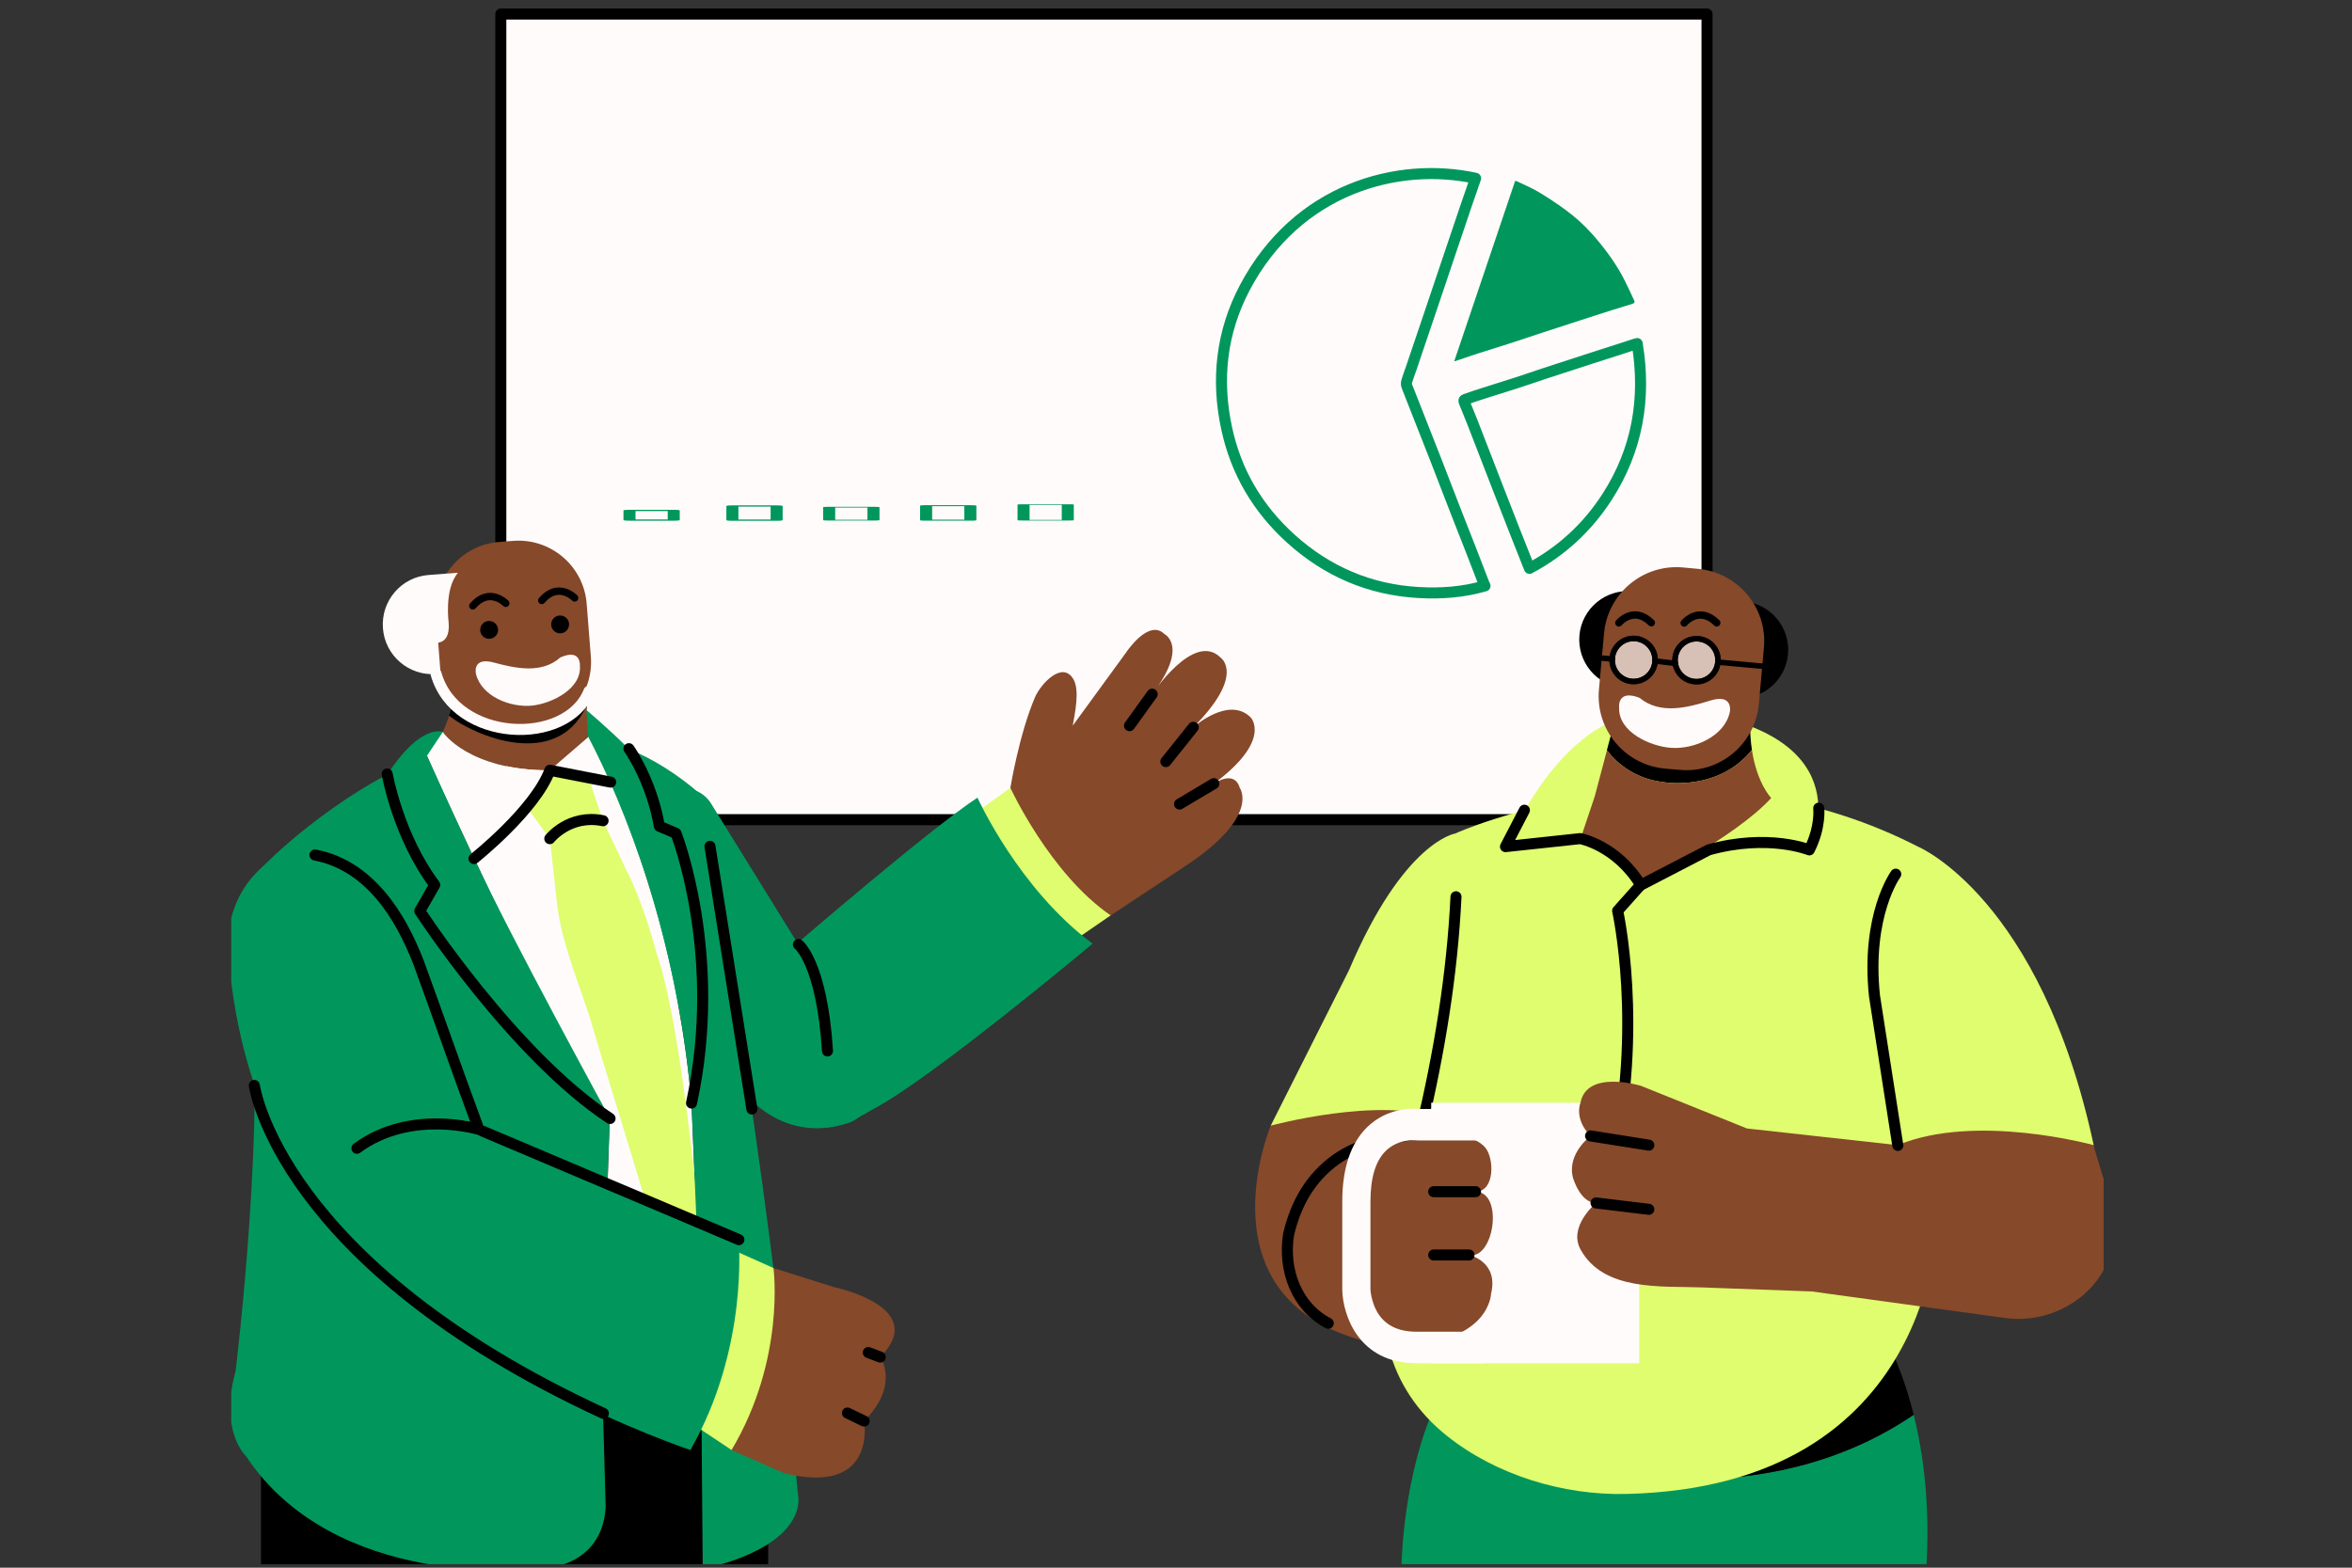 <svg xmlns="http://www.w3.org/2000/svg" xmlns:xlink="http://www.w3.org/1999/xlink" width="150" zoomAndPan="magnify" viewBox="0 0 112.5 75" height="100" preserveAspectRatio="xMidYMid meet" version="1.0"><rect x="0" y="0" width="112.5" height="75" fill="#333333" stroke="none"/><defs><filter x="0%" y="0%" width="100%" height="100%" id="601b55703d"><feColorMatrix values="0 0 0 0 1 0 0 0 0 1 0 0 0 0 1 0 0 0 1 0" color-interpolation-filters="sRGB"/></filter><clipPath id="41ae6e3aff"><path d="M 24 0.164 L 82 0.164 L 82 40 L 24 40 Z M 24 0.164 " clip-rule="nonzero"/></clipPath><clipPath id="8f23061ce1"><path d="M 23 0.164 L 82 0.164 L 82 40 L 23 40 Z M 23 0.164 " clip-rule="nonzero"/></clipPath><clipPath id="a8e8cb7153"><path d="M 67 67 L 93 67 L 93 74.832 L 67 74.832 Z M 67 67 " clip-rule="nonzero"/></clipPath><clipPath id="3772179550"><path d="M 75 51 L 100.621 51 L 100.621 64 L 75 64 Z M 75 51 " clip-rule="nonzero"/></clipPath><clipPath id="df46db2e07"><path d="M 89 40 L 100.621 40 L 100.621 55 L 89 55 Z M 89 40 " clip-rule="nonzero"/></clipPath><mask id="96dad611f2"><g filter="url(#601b55703d)"><rect x="-11.25" width="135" fill="#000000" y="-7.5" height="90" fill-opacity="0.67"/></g></mask><clipPath id="dcffc89592"><path d="M 1 0.273 L 3.434 0.273 L 3.434 2.902 L 1 2.902 Z M 1 0.273 " clip-rule="nonzero"/></clipPath><clipPath id="41d88fa3b0"><path d="M 0.805 0.273 L 3.434 0.273 L 3.434 2.902 L 0.805 2.902 Z M 0.805 0.273 " clip-rule="nonzero"/></clipPath><clipPath id="805831932c"><rect x="0" width="4" y="0" height="3"/></clipPath><mask id="d3fa35097e"><g filter="url(#601b55703d)"><rect x="-11.25" width="135" fill="#000000" y="-7.5" height="90" fill-opacity="0.67"/></g></mask><clipPath id="6f382a5cae"><path d="M 1 0.273 L 3.566 0.273 L 3.566 2.902 L 1 2.902 Z M 1 0.273 " clip-rule="nonzero"/></clipPath><clipPath id="49ee7ad47e"><path d="M 0.699 0.273 L 3.566 0.273 L 3.566 2.902 L 0.699 2.902 Z M 0.699 0.273 " clip-rule="nonzero"/></clipPath><clipPath id="7fc7b22c1f"><rect x="0" width="4" y="0" height="3"/></clipPath><clipPath id="40f11681e3"><path d="M 12 65 L 37 65 L 37 74.832 L 12 74.832 Z M 12 65 " clip-rule="nonzero"/></clipPath><clipPath id="4aaab6cd1d"><path d="M 11.059 36 L 30 36 L 30 74.832 L 11.059 74.832 Z M 11.059 36 " clip-rule="nonzero"/></clipPath><clipPath id="eeaaf97b7e"><path d="M 30 35 L 39 35 L 39 74.832 L 30 74.832 Z M 30 35 " clip-rule="nonzero"/></clipPath><clipPath id="63fa73b05f"><path d="M 11.059 40 L 23 40 L 23 58 L 11.059 58 Z M 11.059 40 " clip-rule="nonzero"/></clipPath><clipPath id="3a11d8b94f"><path d="M 11.059 51 L 30 51 L 30 68 L 11.059 68 Z M 11.059 51 " clip-rule="nonzero"/></clipPath></defs><g clip-path="url(#41ae6e3aff)"><path fill="#fffbfb" d="M 24.02 0.715 C 24.02 0.715 81.586 0.715 81.586 0.715 C 81.586 0.715 81.586 39.172 81.586 39.172 C 81.586 39.172 24.02 39.172 24.02 39.172 C 24.02 39.172 24.02 0.715 24.02 0.715 Z M 24.02 0.715 " fill-opacity="1" fill-rule="nonzero"/></g><g clip-path="url(#8f23061ce1)"><path stroke-linecap="round" transform="matrix(0.088, 0, 0, 0.088, 52.802, 19.942)" fill="none" stroke-linejoin="round" d="M -327.808 -218.981 C -327.808 -218.981 327.814 -218.981 327.814 -218.981 C 327.814 -218.981 327.814 219.006 327.814 219.006 C 327.814 219.006 -327.808 219.006 -327.808 219.006 C -327.808 219.006 -327.808 -218.981 -327.808 -218.981 Z M -327.808 -218.981 " stroke="#000001" stroke-width="6" stroke-opacity="1" stroke-miterlimit="4"/></g><path fill="#01975c" d="M 69.559 17.281 C 70.531 14.398 71.5 11.531 72.473 8.652 C 72.492 8.656 72.523 8.66 72.555 8.672 C 72.895 8.836 73.246 8.98 73.57 9.172 C 74.02 9.441 74.457 9.727 74.879 10.039 C 75.34 10.375 75.77 10.762 76.152 11.191 C 76.699 11.809 77.199 12.469 77.598 13.199 C 77.797 13.574 77.973 13.961 78.152 14.344 C 78.203 14.441 78.203 14.5 78.059 14.543 C 77.398 14.738 76.742 14.953 76.082 15.164 C 75.324 15.406 74.57 15.656 73.812 15.902 C 73.25 16.09 72.691 16.277 72.129 16.457 C 71.648 16.613 71.164 16.758 70.684 16.914 C 70.324 17.027 69.973 17.156 69.617 17.273 C 69.602 17.281 69.586 17.277 69.559 17.281 Z M 69.559 17.281 " fill-opacity="1" fill-rule="nonzero"/><path stroke-linecap="round" transform="matrix(0.088, 0, 0, 0.088, 64.728, 18.335)" fill-opacity="1" fill="#fffbfb" fill-rule="nonzero" stroke-linejoin="round" d="M 71.614 110.162 C 59.692 113.632 47.546 114.478 35.401 113.766 C 8.975 112.253 -14.159 102.332 -33.778 84.626 C -51.885 68.299 -63.763 48.19 -68.835 24.389 C -74.529 -2.081 -71.638 -27.84 -59.003 -51.864 C -30.62 -105.739 24.012 -120.687 66.498 -111.433 C 64.719 -106.228 62.895 -101.068 61.115 -95.863 C 57.867 -86.253 54.62 -76.644 51.372 -66.99 C 48.436 -58.314 45.544 -49.639 42.608 -40.964 C 38.916 -29.976 35.223 -19.076 31.486 -8.087 C 30.685 -5.774 29.795 -3.461 29.084 -1.058 C 28.861 -0.257 28.817 0.81 29.128 1.567 C 34.333 14.913 39.627 28.26 44.877 41.606 C 48.48 50.86 51.995 60.113 55.599 69.322 C 58.401 76.529 61.249 83.692 64.051 90.854 C 66.365 96.816 68.678 102.822 70.992 108.828 C 71.169 109.228 71.347 109.628 71.614 110.162 Z M 71.614 110.162 " stroke="#01975c" stroke-width="6" stroke-opacity="1" stroke-miterlimit="4"/><path stroke-linecap="round" transform="matrix(0.088, 0, 0, 0.088, 74.247, 21.814)" fill-opacity="1" fill="#fffbfb" fill-rule="nonzero" stroke-linejoin="round" d="M 46.168 -61.103 C 51.106 -31.163 46.257 -3.269 29.796 22.268 C 19.119 38.817 5.061 51.808 -12.379 61.106 C -14.959 54.655 -17.45 48.338 -19.942 42.02 C -22.967 34.324 -25.948 26.672 -28.928 19.02 C -33.778 6.519 -38.627 -6.027 -43.476 -18.528 C -44.9 -22.176 -46.412 -25.824 -47.925 -29.517 C -48.325 -30.584 -47.346 -30.718 -46.813 -30.896 C -43.876 -31.963 -40.896 -32.987 -37.87 -33.921 C -31.776 -35.878 -25.681 -37.747 -19.586 -39.704 C -14.47 -41.351 -9.398 -43.13 -4.282 -44.821 C 3.815 -47.49 11.956 -50.115 20.053 -52.739 C 26.548 -54.875 33.088 -56.921 39.584 -59.012 C 41.408 -59.591 43.187 -60.214 44.967 -60.792 C 45.367 -60.925 45.767 -60.97 46.168 -61.059 C 46.168 -61.059 46.168 -61.103 46.168 -61.103 Z M 46.168 -61.103 " stroke="#01975c" stroke-width="6" stroke-opacity="1" stroke-miterlimit="4"/><path stroke-linecap="round" transform="matrix(0.096, 0, 0, 0.005, 50.017, 24.515)" fill-opacity="1" fill="#fffbfb" fill-rule="nonzero" stroke-linejoin="round" d="M -11.029 -74.977 C -11.029 -74.977 11.011 -74.977 11.011 -74.977 C 11.011 -74.977 11.011 74.405 11.011 74.405 C 11.011 74.405 -11.029 74.405 -11.029 74.405 C -11.029 74.405 -11.029 -74.977 -11.029 -74.977 Z M -11.029 -74.977 " stroke="#01975c" stroke-width="6" stroke-opacity="1" stroke-miterlimit="4"/><path stroke-linecap="round" transform="matrix(0.096, 0, 0, 0.008, 45.355, 24.541)" fill-opacity="1" fill="#fffbfb" fill-rule="nonzero" stroke-linejoin="round" d="M -11.011 -43.554 C -11.011 -43.554 11.029 -43.554 11.029 -43.554 C 11.029 -43.554 11.029 43.177 11.029 43.177 C 11.029 43.177 -11.011 43.177 -11.011 43.177 C -11.011 43.177 -11.011 -43.554 -11.011 -43.554 Z M -11.011 -43.554 " stroke="#01975c" stroke-width="6" stroke-opacity="1" stroke-miterlimit="4"/><path stroke-linecap="round" transform="matrix(0.096, 0, 0, 0.006, 40.721, 24.575)" fill-opacity="1" fill="#fffbfb" fill-rule="nonzero" stroke-linejoin="round" d="M -11.049 -51.8 C -11.049 -51.8 11.032 -51.8 11.032 -51.8 C 11.032 -51.8 11.032 51.598 11.032 51.598 C 11.032 51.598 -11.049 51.598 -11.049 51.598 C -11.049 51.598 -11.049 -51.8 -11.049 -51.8 Z M -11.049 -51.8 " stroke="#01975c" stroke-width="6" stroke-opacity="1" stroke-miterlimit="4"/><path stroke-linecap="round" transform="matrix(0.096, 0, 0, 0.01, 36.09, 24.547)" fill-opacity="1" fill="#fffbfb" fill-rule="nonzero" stroke-linejoin="round" d="M -11.024 -33.925 C -11.024 -33.925 11.016 -33.925 11.016 -33.925 C 11.016 -33.925 11.016 33.828 11.016 33.828 C 11.016 33.828 -11.024 33.828 -11.024 33.828 C -11.024 33.828 -11.024 -33.925 -11.024 -33.925 Z M -11.024 -33.925 " stroke="#01975c" stroke-width="6" stroke-opacity="1" stroke-miterlimit="4"/><path stroke-linecap="round" transform="matrix(0.096, 0, 0, 0.01, 31.168, 24.651)" fill-opacity="1" fill="#fffbfb" fill-rule="nonzero" stroke-linejoin="round" d="M -11.021 -23.168 C -11.021 -23.168 11.019 -23.168 11.019 -23.168 C 11.019 -23.168 11.019 22.953 11.019 22.953 C 11.019 22.953 -11.021 22.953 -11.021 22.953 C -11.021 22.953 -11.021 -23.168 -11.021 -23.168 Z M -11.021 -23.168 " stroke="#01975c" stroke-width="6" stroke-opacity="1" stroke-miterlimit="4"/><g clip-path="url(#a8e8cb7153)"><path fill="#01975c" d="M 71.406 69.117 C 71.406 69.117 68.371 67.891 68.371 67.891 C 67.027 71.363 67.031 75.129 67.031 75.129 C 67.031 75.129 92.133 75.129 92.133 75.129 C 92.332 72.074 92.008 69.59 91.535 67.684 C 82.699 73.699 71.406 69.117 71.406 69.117 Z M 71.406 69.117 " fill-opacity="1" fill-rule="nonzero"/></g><path fill="#000001" d="M 91.535 67.684 C 90.781 64.656 89.648 63.102 89.648 63.102 C 89.648 63.102 72.027 63.102 72.027 63.102 C 70.254 64.16 69.109 65.98 68.371 67.887 C 68.371 67.887 71.406 69.113 71.406 69.113 C 71.406 69.113 82.699 73.695 91.535 67.684 Z M 91.535 67.684 " fill-opacity="1" fill-rule="nonzero"/><path fill="#dffd6e" d="M 91.742 40.504 C 89.363 39.285 86.988 38.559 84.719 38.172 C 82.988 40.086 78.484 42.34 78.484 42.34 C 77.199 40.363 75.602 40.121 75.602 40.121 C 75.602 40.121 76.281 38.094 76.281 38.094 C 72.273 38.66 69.617 39.871 69.617 39.871 C 69.668 40.332 69.68 40.793 69.68 41.254 C 69.68 44.148 69.301 47.059 68.926 49.922 C 68.512 53.113 67.195 56.066 66.473 59.211 C 66.449 59.305 66.43 59.398 66.41 59.492 C 65.656 63.027 66.297 66.371 69.211 68.695 C 71.578 70.582 74.789 71.543 77.777 71.473 C 92.648 71.129 92.648 58.383 92.648 58.383 C 92.648 52.023 91.742 40.504 91.742 40.504 Z M 91.742 40.504 " fill-opacity="1" fill-rule="nonzero"/><path stroke-linecap="round" transform="matrix(0.088, 0, 0, 0.088, 77.803, 48.99)" fill="none" stroke-linejoin="round" d="M 7.762 -75.74 C 7.762 -75.74 -4.873 -61.548 -4.873 -61.548 C -4.873 -61.548 9.274 1.67 -7.765 75.743 " stroke="#000001" stroke-width="6" stroke-opacity="1" stroke-miterlimit="4"/><path fill="#dffd6e" d="M 79.594 34.184 C 79.594 34.184 75.562 32.906 72.027 40.508 C 72.027 40.508 75.598 40.121 75.598 40.121 C 75.598 40.121 81.465 40.664 81.465 40.664 C 81.465 40.664 84.652 39.855 86.527 40.664 C 86.527 40.664 89.137 35.695 81.773 34.184 C 81.773 34.184 79.594 34.184 79.594 34.184 Z M 79.594 34.184 " fill-opacity="1" fill-rule="nonzero"/><path fill="#000001" d="M 79.594 37.422 C 79.594 37.422 82.195 37.879 83.797 35.875 C 83.68 35.105 83.66 34.133 83.859 32.918 C 83.859 32.918 77.648 32.918 77.648 32.918 C 77.648 32.918 76.859 35.895 76.859 35.895 C 77.391 36.578 78.25 37.27 79.594 37.422 Z M 79.594 37.422 " fill-opacity="1" fill-rule="nonzero"/><path fill="#86492a" d="M 79.594 37.422 C 78.25 37.266 77.395 36.578 76.863 35.895 C 76.863 35.895 76.281 38.094 76.281 38.094 C 76.281 38.094 75.602 40.121 75.602 40.121 C 75.602 40.121 77.199 40.363 78.484 42.34 C 78.484 42.34 82.988 40.086 84.719 38.176 C 84.719 38.176 84.039 37.488 83.797 35.875 C 82.195 37.879 79.594 37.422 79.594 37.422 Z M 79.594 37.422 " fill-opacity="1" fill-rule="nonzero"/><path stroke-linecap="round" transform="matrix(0.088, 0, 0, 0.088, 79.506, 40.503)" fill="none" stroke-linejoin="round" d="M -74.902 -19.791 C -74.902 -19.791 -85.179 0.006 -85.179 0.006 C -85.179 0.006 -44.517 -4.354 -44.517 -4.354 C -44.517 -4.354 -24.72 -0.617 -11.64 20.915 C -11.64 20.915 25.24 1.785 25.24 1.785 C 57.672 -7.29 79.961 1.785 79.961 1.785 C 86.323 -10.76 85.077 -20.904 85.077 -20.904 " stroke="#000001" stroke-width="6" stroke-opacity="1" stroke-miterlimit="4"/><path fill="#86492a" d="M 63.422 51.527 C 63.422 51.527 60.781 53.852 60.781 53.852 C 60.781 53.852 57.266 62.258 65.5 64.211 C 65.5 64.211 70.508 62.871 68.578 54.785 C 68.578 54.785 68.828 53.492 68.828 53.492 C 68.828 53.492 68.008 50.887 68.008 50.887 C 68.008 50.887 63.422 51.527 63.422 51.527 Z M 63.422 51.527 " fill-opacity="1" fill-rule="nonzero"/><path fill="#dffd6e" d="M 71.32 40.918 C 71.32 40.918 69.613 39.875 69.613 39.875 C 69.613 39.875 67.145 40.23 64.523 46.418 C 64.523 46.418 60.781 53.852 60.781 53.852 C 60.781 53.852 65.957 52.449 68.828 53.492 C 68.828 53.492 71.32 40.918 71.32 40.918 Z M 71.32 40.918 " fill-opacity="1" fill-rule="nonzero"/><path stroke-linecap="round" transform="matrix(0.088, 0, 0, 0.088, 68.809, 48.465)" fill="none" stroke-linejoin="round" d="M -9.479 63.176 C 0.352 21.669 7.382 -20.328 9.472 -63.215 " stroke="#000001" stroke-width="6" stroke-opacity="1" stroke-miterlimit="4"/><path fill="#fffbfb" d="M 68.457 52.754 C 68.457 52.754 78.406 52.754 78.406 52.754 C 78.406 52.754 78.406 65.219 78.406 65.219 C 78.406 65.219 68.457 65.219 68.457 65.219 C 68.457 65.219 68.457 52.754 68.457 52.754 Z M 68.457 52.754 " fill-opacity="1" fill-rule="nonzero"/><path fill="#86492a" d="M 61.594 59.773 C 61.594 59.773 61.695 54.168 68.887 54.254 C 69.559 54.262 70.516 54.332 71.02 54.875 C 71.48 55.375 71.52 57.008 70.574 57.012 C 71.941 57.012 71.469 60.289 70.262 60.039 C 70.262 60.039 71.695 60.336 71.32 61.895 C 71.32 61.895 71.258 64.336 66.832 64.336 C 66.832 64.336 62.215 64.637 61.594 59.773 Z M 61.594 59.773 " fill-opacity="1" fill-rule="nonzero"/><path stroke-linecap="round" transform="matrix(0.088, 0, 0, 0.088, 69.577, 57.01)" fill="none" stroke-linejoin="round" d="M 11.358 0.018 C 11.358 0.018 -11.375 0.018 -11.375 0.018 " stroke="#000001" stroke-width="6" stroke-opacity="1" stroke-miterlimit="4"/><path stroke-linecap="round" transform="matrix(0.088, 0, 0, 0.088, 69.42, 60.038)" fill="none" stroke-linejoin="round" d="M 9.584 0.016 C 9.584 0.016 -9.59 0.016 -9.59 0.016 " stroke="#000001" stroke-width="6" stroke-opacity="1" stroke-miterlimit="4"/><path stroke-linecap="round" transform="matrix(0.088, 0, 0, 0.088, 64.609, 58.784)" fill="none" stroke-linejoin="round" d="M -12.228 51.394 C -29.8 42.141 -36.785 22.121 -33.804 3.125 C -29.8 -13.87 -21.793 -27.884 -7.779 -37.849 C 5.212 -46.88 19.181 -48.882 34.485 -51.373 " stroke="#000001" stroke-width="6" stroke-opacity="1" stroke-miterlimit="4"/><path fill="#fffbfb" d="M 70.938 65.219 C 70.938 65.219 67.746 65.219 67.746 65.219 C 64.992 65.219 64.223 62.918 64.203 61.699 C 64.203 61.695 64.203 61.688 64.203 61.684 C 64.203 61.684 64.203 57.477 64.203 57.477 C 64.203 55.898 64.602 54.707 65.387 53.93 C 66.367 52.969 67.598 53.027 67.871 53.055 C 67.871 53.055 70.613 53.055 70.613 53.055 C 70.984 53.055 71.285 53.391 71.285 53.809 C 71.285 54.227 70.984 54.562 70.613 54.562 C 70.613 54.562 67.836 54.562 67.836 54.562 C 67.809 54.562 67.781 54.559 67.754 54.555 C 67.746 54.555 66.887 54.453 66.27 55.074 C 65.793 55.551 65.551 56.359 65.551 57.48 C 65.551 57.48 65.551 61.672 65.551 61.672 C 65.551 61.715 65.582 62.238 65.855 62.734 C 66.215 63.383 66.852 63.711 67.746 63.711 C 67.746 63.711 70.938 63.711 70.938 63.711 C 71.309 63.711 71.609 64.047 71.609 64.465 C 71.609 64.883 71.309 65.219 70.938 65.219 Z M 70.938 65.219 " fill-opacity="1" fill-rule="nonzero"/><g clip-path="url(#3772179550)"><path fill="#86492a" d="M 90.773 54.785 C 90.773 54.785 83.562 53.988 83.562 53.988 C 83.562 53.988 78.484 51.945 78.484 51.945 C 78.484 51.945 75.902 51.156 75.598 52.754 C 75.598 52.754 75.266 53.527 76.082 54.344 C 76.082 54.344 74.934 55.195 75.238 56.344 C 75.238 56.344 75.578 57.551 76.344 57.551 C 76.344 57.551 74.996 58.668 75.598 59.773 C 76.695 61.777 79.438 61.52 81.367 61.59 C 83.133 61.656 84.898 61.723 86.66 61.785 C 86.66 61.785 95.879 63.051 95.91 63.055 C 98.121 63.359 100.418 62.027 100.996 59.82 C 101.406 58.25 100.531 56.328 100.141 54.785 C 100.141 54.785 97.906 52.754 97.906 52.754 C 97.906 52.754 91.5 53.082 91.5 53.082 C 91.5 53.082 90.773 54.785 90.773 54.785 Z M 90.773 54.785 " fill-opacity="1" fill-rule="nonzero"/></g><path stroke-linecap="round" transform="matrix(0.088, 0, 0, 0.088, 77.474, 54.565)" fill="none" stroke-linejoin="round" d="M -15.848 -2.522 C -15.848 -2.522 15.827 2.505 15.827 2.505 " stroke="#000001" stroke-width="6" stroke-opacity="1" stroke-miterlimit="4"/><path stroke-linecap="round" transform="matrix(0.088, 0, 0, 0.088, 77.604, 57.702)" fill="none" stroke-linejoin="round" d="M -14.358 -1.728 C -14.358 -1.728 14.337 1.742 14.337 1.742 " stroke="#000001" stroke-width="6" stroke-opacity="1" stroke-miterlimit="4"/><g clip-path="url(#df46db2e07)"><path fill="#dffd6e" d="M 91.742 40.504 C 91.742 40.504 97.605 42.949 100.145 54.785 C 100.145 54.785 94.52 53.227 90.773 54.785 C 90.773 54.785 87.691 43.949 91.742 40.504 Z M 91.742 40.504 " fill-opacity="1" fill-rule="nonzero"/></g><path stroke-linecap="round" transform="matrix(0.088, 0, 0, 0.088, 90.181, 48.311)" fill="none" stroke-linejoin="round" d="M 5.639 -73.749 C 5.639 -73.749 -10.554 -51.727 -5.928 -7.595 C -5.928 -7.595 6.752 73.73 6.752 73.73 " stroke="#000001" stroke-width="6" stroke-opacity="1" stroke-miterlimit="4"/><path fill="#000001" d="M 78.07 28.289 C 78.07 28.289 83.422 28.773 83.422 28.773 C 84.695 28.891 85.637 30.02 85.523 31.297 C 85.406 32.574 84.277 33.516 83 33.398 C 83 33.398 77.648 32.914 77.648 32.914 C 76.375 32.797 75.434 31.668 75.547 30.391 C 75.664 29.113 76.793 28.172 78.07 28.289 Z M 78.07 28.289 " fill-opacity="1" fill-rule="nonzero"/><path fill="#86492a" d="M 80.348 36.832 C 80.348 36.832 79.633 36.77 79.633 36.77 C 77.719 36.594 76.305 34.902 76.48 32.988 C 76.48 32.988 76.723 30.301 76.723 30.301 C 76.898 28.387 78.59 26.973 80.504 27.148 C 80.504 27.148 81.219 27.215 81.219 27.215 C 83.133 27.387 84.547 29.078 84.371 30.996 C 84.371 30.996 84.129 33.68 84.129 33.68 C 83.953 35.598 82.262 37.008 80.348 36.832 Z M 80.348 36.832 " fill-opacity="1" fill-rule="nonzero"/><path fill="#fffbfb" d="M 81.805 33.516 C 82.922 33.168 82.742 34.055 82.742 34.055 C 82.508 35.215 81.047 35.859 79.926 35.777 C 78.949 35.707 77.402 35.031 77.445 33.852 C 77.445 33.852 77.336 32.957 78.426 33.387 C 79.406 34.203 80.738 33.848 81.805 33.516 Z M 81.805 33.516 " fill-opacity="1" fill-rule="nonzero"/><g mask="url(#96dad611f2)"><g transform="matrix(1, 0, 0, 1, 79, 30)"><g clip-path="url(#805831932c)"><g clip-path="url(#dcffc89592)"><path fill="#fffbfb" d="M 2.148 0.559 C 2.715 0.559 3.172 1.016 3.172 1.582 C 3.172 2.152 2.715 2.609 2.148 2.609 C 1.578 2.609 1.121 2.152 1.121 1.582 C 1.121 1.016 1.578 0.559 2.148 0.559 Z M 2.148 0.559 " fill-opacity="1" fill-rule="nonzero"/></g><g clip-path="url(#41d88fa3b0)"><path stroke-linecap="round" transform="matrix(0.088, 0, 0, 0.088, 2.147, 1.584)" fill="none" stroke-linejoin="round" d="M 0.018 -11.676 C 6.468 -11.676 11.674 -6.471 11.674 -0.02 C 11.674 6.475 6.468 11.68 0.018 11.68 C -6.478 11.68 -11.683 6.475 -11.683 -0.02 C -11.683 -6.471 -6.478 -11.676 0.018 -11.676 Z M 0.018 -11.676 " stroke="#000001" stroke-width="3" stroke-opacity="1" stroke-miterlimit="4"/></g></g></g></g><g mask="url(#d3fa35097e)"><g transform="matrix(1, 0, 0, 1, 76, 30)"><g clip-path="url(#7fc7b22c1f)"><g clip-path="url(#6f382a5cae)"><path fill="#fffbfb" d="M 2.137 0.547 C 2.703 0.547 3.164 1.008 3.164 1.574 C 3.164 2.141 2.703 2.602 2.137 2.602 C 1.57 2.602 1.113 2.141 1.113 1.574 C 1.113 1.008 1.57 0.547 2.137 0.547 Z M 2.137 0.547 " fill-opacity="1" fill-rule="nonzero"/></g><g clip-path="url(#49ee7ad47e)"><path stroke-linecap="round" transform="matrix(0.088, 0, 0, 0.088, 2.138, 1.575)" fill="none" stroke-linejoin="round" d="M -0.013 -11.71 C 6.438 -11.71 11.688 -6.46 11.688 -0.009 C 11.688 6.442 6.438 11.691 -0.013 11.691 C -6.463 11.691 -11.669 6.442 -11.669 -0.009 C -11.669 -6.46 -6.463 -11.71 -0.013 -11.71 Z M -0.013 -11.71 " stroke="#000001" stroke-width="3" stroke-opacity="1" stroke-miterlimit="4"/></g></g></g></g><path stroke-linecap="round" transform="matrix(0.088, 0, 0, 0.088, 79.648, 31.68)" fill="none" stroke-linejoin="round" d="M 5.526 0.659 C 5.526 0.659 -5.507 -0.675 -5.507 -0.675 " stroke="#000001" stroke-width="3" stroke-opacity="1" stroke-miterlimit="4"/><path stroke-linecap="round" transform="matrix(0.088, 0, 0, 0.088, 81.147, 31.584)" fill="none" stroke-linejoin="round" d="M 0.018 -11.676 C 6.468 -11.676 11.674 -6.471 11.674 -0.02 C 11.674 6.475 6.468 11.68 0.018 11.68 C -6.478 11.68 -11.683 6.475 -11.683 -0.02 C -11.683 -6.471 -6.478 -11.676 0.018 -11.676 Z M 0.018 -11.676 " stroke="#000001" stroke-width="3" stroke-opacity="1" stroke-miterlimit="4"/><path stroke-linecap="round" transform="matrix(0.088, 0, 0, 0.088, 78.138, 31.575)" fill="none" stroke-linejoin="round" d="M -0.013 -11.71 C 6.438 -11.71 11.688 -6.46 11.688 -0.009 C 11.688 6.442 6.438 11.691 -0.013 11.691 C -6.463 11.691 -11.669 6.442 -11.669 -0.009 C -11.669 -6.46 -6.463 -11.71 -0.013 -11.71 Z M -0.013 -11.71 " stroke="#000001" stroke-width="3" stroke-opacity="1" stroke-miterlimit="4"/><path stroke-linecap="round" transform="matrix(0.088, 0, 0, 0.088, 83.367, 31.786)" fill="none" stroke-linejoin="round" d="M -13.651 -1.252 C -13.651 -1.252 3.21 0.305 3.21 0.305 C 3.21 0.305 13.62 1.239 13.62 1.239 " stroke="#000001" stroke-width="3" stroke-opacity="1" stroke-miterlimit="4"/><path stroke-linecap="round" transform="matrix(0.088, 0, 0, 0.088, 76.828, 31.501)" fill="none" stroke-linejoin="round" d="M 3.251 0.302 C 3.251 0.302 -3.244 -0.276 -3.244 -0.276 " stroke="#000001" stroke-width="3" stroke-opacity="1" stroke-miterlimit="4"/><path stroke-linecap="round" transform="matrix(0.088, 0, 0, 0.088, 78.208, 29.611)" fill="none" stroke-linejoin="round" d="M -8.821 2.156 C -8.821 2.156 -0.857 -7.498 8.841 2.067 " stroke="#000001" stroke-width="4" stroke-opacity="1" stroke-miterlimit="4"/><path stroke-linecap="round" transform="matrix(0.088, 0, 0, 0.088, 81.336, 29.614)" fill="none" stroke-linejoin="round" d="M -8.85 2.171 C -8.85 2.171 -0.842 -7.528 8.856 2.082 " stroke="#000001" stroke-width="4" stroke-opacity="1" stroke-miterlimit="4"/><path fill="#01975c" d="M 32.594 37.742 C 33.156 37.68 33.703 37.945 34.004 38.43 C 34.004 38.43 38.117 45.074 38.117 45.074 C 38.168 45.152 38.227 45.227 38.289 45.297 C 38.289 45.297 40.273 47.441 40.273 47.441 C 40.445 47.625 40.566 47.852 40.625 48.098 C 40.625 48.098 41.547 51.992 41.547 51.992 C 41.723 52.723 41.316 53.473 40.605 53.715 C 39.16 54.203 36.68 54.348 34.598 50.973 C 34.578 50.945 34.559 50.914 34.539 50.887 C 34.539 50.887 28.773 42.926 28.773 42.926 C 28.605 42.691 28.512 42.418 28.496 42.133 C 28.285 37.523 31.953 37.609 32.594 37.742 Z M 32.594 37.742 " fill-opacity="1" fill-rule="nonzero"/><g clip-path="url(#40f11681e3)"><path fill="#000001" d="M 12.484 65.023 C 12.484 65.023 36.742 65.023 36.742 65.023 C 36.742 65.023 36.742 75.07 36.742 75.07 C 36.742 75.07 12.484 75.07 12.484 75.07 C 12.484 75.07 12.484 65.023 12.484 65.023 Z M 12.484 65.023 " fill-opacity="1" fill-rule="nonzero"/></g><path fill="#fffbfb" d="M 33.516 63.219 C 33.516 63.219 33.074 52.754 33.074 52.754 C 32.496 46.184 30.738 40.926 29.207 37.422 C 27.812 36.945 26.301 36.855 26.301 36.855 C 25.391 38.578 23.551 40.305 22.68 41.07 C 24.656 45.277 27.316 50.684 29.168 53.492 C 29.168 53.492 28.773 65.082 28.773 65.082 C 28.773 65.082 33.531 65.023 33.531 65.023 C 33.531 65.023 33.516 63.219 33.516 63.219 Z M 33.516 63.219 " fill-opacity="1" fill-rule="nonzero"/><path fill="#dffd6e" d="M 26.301 36.855 C 26.301 36.855 24.676 37.91 24.676 37.91 C 24.676 37.91 26.301 40.121 26.301 40.121 C 26.301 40.121 27.641 38.82 28.844 39.266 C 28.844 39.266 27.852 36.332 27.852 36.332 C 27.852 36.332 26.301 36.855 26.301 36.855 Z M 26.301 36.855 " fill-opacity="1" fill-rule="nonzero"/><path fill="#000001" d="M 28.074 33.797 C 28.074 33.797 27.852 31.441 27.852 31.441 C 27.852 31.441 21.844 31.691 21.844 31.691 C 21.844 32.746 21.688 33.59 21.48 34.246 C 22.688 35.199 25.234 37.395 27.922 34.379 C 27.922 34.379 28.074 33.797 28.074 33.797 Z M 28.074 33.797 " fill-opacity="1" fill-rule="nonzero"/><path fill="#86492a" d="M 21.48 34.246 C 21.387 34.539 21.285 34.793 21.18 35.016 C 21.18 35.016 22.375 36.855 26.301 36.855 C 26.301 36.855 28.176 35.238 28.176 35.238 C 28.176 35.238 28.051 33.773 28.051 33.773 C 26.621 36.883 22.688 35.195 21.48 34.246 Z M 21.48 34.246 " fill-opacity="1" fill-rule="nonzero"/><path fill="#fffbfb" d="M 28.176 35.238 C 28.176 35.238 26.301 36.855 26.301 36.855 C 26.301 36.855 27.812 36.945 29.203 37.422 C 28.844 36.598 28.492 35.867 28.176 35.238 Z M 28.176 35.238 " fill-opacity="1" fill-rule="nonzero"/><path fill="#dffd6e" d="M 26.762 38.398 C 26.762 38.398 26.301 40.121 26.301 40.121 C 26.301 40.121 26.633 43.145 26.633 43.152 C 26.867 45.262 27.781 47.184 28.367 49.195 C 28.789 50.645 29.242 52.086 29.684 53.531 C 30.391 55.867 31.102 58.207 31.809 60.547 C 31.82 60.586 31.836 60.625 31.844 60.664 C 31.844 60.664 33.641 64.273 33.641 60.664 C 33.641 60.664 32.742 49.359 31.391 45.562 C 31.391 45.562 30.832 43.34 29.969 41.645 C 29.969 41.645 28.844 39.266 28.844 39.266 C 28.844 39.266 27.676 38.113 27.676 38.113 C 27.676 38.113 26.762 38.398 26.762 38.398 Z M 26.762 38.398 " fill-opacity="1" fill-rule="nonzero"/><g clip-path="url(#4aaab6cd1d)"><path fill="#01975c" d="M 29.164 53.492 C 26.395 49.289 21.816 39.262 20.422 36.156 C 15.863 38.02 12.551 41.477 12.551 41.477 C 10.949 42.934 11.859 46.418 11.859 46.418 C 12.848 52.844 11.266 65.605 11.266 65.605 C 10.477 68.48 11.762 69.656 11.762 69.656 C 16.012 76.082 25.371 75.07 25.371 75.07 C 29.195 75.07 28.965 71.922 28.965 71.922 C 28.965 71.922 28.77 64.922 28.77 64.922 C 28.77 64.922 29.164 53.492 29.164 53.492 Z M 29.164 53.492 " fill-opacity="1" fill-rule="nonzero"/></g><path fill="#fffbfb" d="M 21.18 35.016 C 20.285 35.016 20.422 36.156 20.422 36.156 C 20.883 37.188 21.699 38.98 22.68 41.07 C 23.551 40.309 25.391 38.578 26.301 36.855 C 22.375 36.855 21.18 35.016 21.18 35.016 Z M 21.18 35.016 " fill-opacity="1" fill-rule="nonzero"/><path fill="#01975c" d="M 21.18 35.016 C 21.18 35.016 20.129 34.586 18.531 37.047 C 18.531 37.047 19.219 40.758 20.801 42.34 C 20.801 42.34 20.086 43.586 20.086 43.586 C 20.086 43.586 25.125 51.125 29.168 53.492 C 29.168 53.492 24.422 44.832 22.68 41.07 C 22.68 41.07 20.953 37.391 20.422 36.156 C 20.422 36.156 21.184 35.016 21.184 35.016 C 21.184 35.016 21.18 35.016 21.18 35.016 Z M 21.18 35.016 " fill-opacity="1" fill-rule="nonzero"/><path stroke-linecap="round" transform="matrix(0.088, 0, 0, 0.088, 23.848, 45.27)" fill="none" stroke-linejoin="round" d="M -60.557 -93.651 C -60.557 -93.651 -54.595 -59.795 -34.709 -33.369 C -34.709 -33.369 -42.85 -19.178 -42.85 -19.178 C -42.85 -19.178 7.955 58.944 60.585 93.644 " stroke="#000001" stroke-width="6" stroke-opacity="1" stroke-miterlimit="4"/><g clip-path="url(#eeaaf97b7e)"><path fill="#01975c" d="M 38.164 71.477 C 36.777 55.594 33.516 38.008 33.516 38.008 C 32.391 37.023 31.238 36.316 30.086 35.836 C 30.539 36.559 31.141 37.77 31.539 39.539 C 31.539 39.539 32.332 39.875 32.332 39.875 C 32.332 39.875 34.613 46.367 33.074 52.754 C 33.074 52.754 33.516 63.219 33.516 63.219 C 33.516 63.219 33.613 75.07 33.613 75.07 C 38.855 73.855 38.164 71.473 38.164 71.473 C 38.164 71.473 38.164 71.477 38.164 71.477 Z M 38.164 71.477 " fill-opacity="1" fill-rule="nonzero"/></g><path fill="#01975c" d="M 32.332 39.875 C 32.332 39.875 31.539 39.539 31.539 39.539 C 31.141 37.77 30.539 36.559 30.086 35.836 C 29.027 34.781 28.047 33.969 28.047 33.969 C 28.047 33.969 28.125 35.227 28.125 35.227 C 29.844 38.516 32.359 44.633 33.074 52.754 C 34.613 46.367 32.332 39.875 32.332 39.875 Z M 32.332 39.875 " fill-opacity="1" fill-rule="nonzero"/><path stroke-linecap="round" transform="matrix(0.088, 0, 0, 0.088, 31.847, 44.295)" fill="none" stroke-linejoin="round" d="M -20.059 -96.337 C -20.059 -96.337 -7.78 -79.209 -3.509 -54.162 C -3.509 -54.162 5.522 -50.336 5.522 -50.336 C 5.522 -50.336 31.503 15.595 13.975 96.341 " stroke="#000001" stroke-width="6" stroke-opacity="1" stroke-miterlimit="4"/><path stroke-linecap="round" transform="matrix(0.088, 0, 0, 0.088, 27.572, 39.665)" fill="none" stroke-linejoin="round" d="M -14.48 5.193 C -14.48 5.193 -3.892 -8.286 14.482 -4.549 " stroke="#000001" stroke-width="6" stroke-opacity="1" stroke-miterlimit="4"/><path stroke-linecap="round" transform="matrix(0.088, 0, 0, 0.088, 34.96, 46.774)" fill="none" stroke-linejoin="round" d="M -11.373 -71.409 C -11.373 -71.409 11.405 71.398 11.405 71.398 " stroke="#000001" stroke-width="6" stroke-opacity="1" stroke-miterlimit="4"/><path stroke-linecap="round" transform="matrix(0.088, 0, 0, 0.088, 25.942, 38.962)" fill="none" stroke-linejoin="round" d="M -37.155 24.007 C -37.155 24.007 -4.012 -2.285 4.085 -23.996 C 4.085 -23.996 37.14 -17.545 37.14 -17.545 " stroke="#000001" stroke-width="6" stroke-opacity="1" stroke-miterlimit="4"/><path fill="#86492a" d="M 35.871 61.578 C 35.871 61.578 36.996 60.664 36.996 60.664 C 36.996 60.664 39.895 61.578 39.895 61.578 C 39.895 61.578 44.496 62.527 42.102 64.922 C 42.102 64.922 43.059 66.258 41.332 67.984 C 41.332 67.984 41.977 71.582 37.5 70.477 C 37.5 70.477 34.992 69.371 34.992 69.371 C 34.992 69.371 30.695 62.156 30.695 62.156 C 30.695 62.156 35.871 61.578 35.871 61.578 Z M 35.871 61.578 " fill-opacity="1" fill-rule="nonzero"/><path stroke-linecap="round" transform="matrix(0.088, 0, 0, 0.088, 41.816, 64.815)" fill="none" stroke-linejoin="round" d="M 3.255 1.222 C 3.255 1.222 -3.24 -1.225 -3.24 -1.225 " stroke="#000001" stroke-width="6" stroke-opacity="1" stroke-miterlimit="4"/><path stroke-linecap="round" transform="matrix(0.088, 0, 0, 0.088, 40.935, 67.792)" fill="none" stroke-linejoin="round" d="M 4.521 2.191 C 4.521 2.191 -4.555 -2.169 -4.555 -2.169 " stroke="#000001" stroke-width="6" stroke-opacity="1" stroke-miterlimit="4"/><path fill="#dffd6e" d="M 33.953 59.301 C 33.953 59.301 36.996 60.664 36.996 60.664 C 36.996 60.664 37.59 65 34.992 69.371 C 34.992 69.371 32.086 67.43 32.086 67.43 C 32.086 67.43 33.953 59.301 33.953 59.301 Z M 33.953 59.301 " fill-opacity="1" fill-rule="nonzero"/><g clip-path="url(#63fa73b05f)"><path fill="#01975c" d="M 15.074 57.551 C 15.074 57.551 11.754 53.637 11.008 46.516 C 11.008 46.516 10.254 43.492 12.551 41.477 C 12.551 41.477 17.508 38.484 20.102 46.359 C 20.102 46.359 22.902 54.035 22.902 54.035 C 22.902 54.035 17.48 52.246 15.074 57.551 Z M 15.074 57.551 " fill-opacity="1" fill-rule="nonzero"/></g><path fill="#01975c" d="M 17.684 51.297 C 17.684 51.297 22.902 54.035 22.902 54.035 C 22.902 54.035 35.328 59.301 35.328 59.301 C 35.328 59.301 35.832 64.457 33.023 69.371 C 33.023 69.371 20.691 65.281 15.078 57.551 C 15.078 57.551 15.078 51.996 15.078 51.996 C 15.078 51.996 17.684 51.297 17.684 51.297 Z M 17.684 51.297 " fill-opacity="1" fill-rule="nonzero"/><g clip-path="url(#3a11d8b94f)"><path stroke-linecap="round" transform="matrix(0.088, 0, 0, 0.088, 20.514, 59.772)" fill="none" stroke-linejoin="round" d="M -94.88 -89.143 C -94.88 -89.143 -81.756 7.53 94.862 89.166 " stroke="#000001" stroke-width="6" stroke-opacity="1" stroke-miterlimit="4"/></g><path stroke-linecap="round" transform="matrix(0.088, 0, 0, 0.088, 29.211, 56.708)" fill="none" stroke-linejoin="round" d="M -69.71 -29.501 C -62.814 -26.61 -55.919 -23.673 -49.067 -20.782 C -37.634 -15.932 -26.245 -11.128 -14.856 -6.279 C -2.177 -0.94 10.458 4.443 23.137 9.782 C 33.592 14.231 44.046 18.679 54.501 23.084 C 59.484 25.219 64.466 27.31 69.494 29.445 C 69.538 29.445 69.627 29.49 69.672 29.534 " stroke="#000001" stroke-width="6" stroke-opacity="1" stroke-miterlimit="4"/><path stroke-linecap="round" transform="matrix(0.088, 0, 0, 0.088, 18.952, 47.374)" fill="none" stroke-linejoin="round" d="M -44.167 -73.532 C -14.805 -67.926 2.19 -40.922 12.2 -14.941 C 23.188 15.088 33.198 44.095 44.142 73.546 " stroke="#000001" stroke-width="6" stroke-opacity="1" stroke-miterlimit="4"/><path stroke-linecap="round" transform="matrix(0.088, 0, 0, 0.088, 19.992, 54.353)" fill="none" stroke-linejoin="round" d="M 33.151 -3.624 C 33.151 -3.624 -3.953 -15.013 -33.181 6.609 " stroke="#000001" stroke-width="6" stroke-opacity="1" stroke-miterlimit="4"/><path fill="#86492a" d="M 48.039 39.453 C 48.039 39.453 48.328 37.691 48.328 37.691 C 48.328 37.691 48.75 35.113 49.508 33.352 C 49.785 32.711 50.82 31.594 51.344 32.496 C 51.656 33.039 51.41 34.129 51.312 34.715 C 51.312 34.715 53.867 31.211 53.867 31.211 C 53.867 31.211 54.941 29.578 55.699 30.336 C 55.699 30.336 56.879 30.906 55.109 33.211 C 55.109 33.211 57.109 30.184 58.383 31.461 C 58.383 31.461 59.598 32.273 57.074 34.797 C 57.074 34.797 58.77 33.27 59.824 34.324 C 59.824 34.324 60.871 35.406 58.059 37.492 C 58.059 37.492 59.039 36.793 59.301 37.695 C 59.301 37.695 60.305 39.047 56.719 41.418 C 56.719 41.418 53.129 43.793 53.129 43.793 C 53.129 43.793 50.855 43.168 50.855 43.168 C 50.855 43.168 48.043 39.453 48.043 39.453 C 48.043 39.453 48.039 39.453 48.039 39.453 Z M 48.039 39.453 " fill-opacity="1" fill-rule="nonzero"/><path stroke-linecap="round" transform="matrix(0.088, 0, 0, 0.088, 54.569, 33.963)" fill="none" stroke-linejoin="round" d="M 6.15 -8.56 C 6.15 -8.56 -6.173 8.568 -6.173 8.568 " stroke="#000001" stroke-width="6" stroke-opacity="1" stroke-miterlimit="4"/><path stroke-linecap="round" transform="matrix(0.088, 0, 0, 0.088, 56.42, 35.615)" fill="none" stroke-linejoin="round" d="M 7.452 -9.318 C 7.452 -9.318 -7.451 9.323 -7.451 9.323 " stroke="#000001" stroke-width="6" stroke-opacity="1" stroke-miterlimit="4"/><path stroke-linecap="round" transform="matrix(0.088, 0, 0, 0.088, 57.239, 37.979)" fill="none" stroke-linejoin="round" d="M 9.338 -5.541 C 9.338 -5.541 -9.302 5.536 -9.302 5.536 " stroke="#000001" stroke-width="6" stroke-opacity="1" stroke-miterlimit="4"/><path fill="#dffd6e" d="M 45.891 39.453 C 45.891 39.453 48.328 37.691 48.328 37.691 C 48.328 37.691 50.215 41.797 53.125 43.793 C 53.125 43.793 51.16 45.145 51.16 45.145 C 51.16 45.145 45.891 39.457 45.891 39.457 C 45.891 39.457 45.891 39.453 45.891 39.453 Z M 45.891 39.453 " fill-opacity="1" fill-rule="nonzero"/><path fill="#01975c" d="M 37.438 45.27 C 37.438 45.27 38.113 45.145 38.113 45.145 C 38.113 45.145 44.473 39.66 46.754 38.16 C 46.754 38.16 48.723 42.531 52.262 45.145 C 52.262 45.145 44.43 51.707 41.738 53.074 C 38.113 55.359 36.215 52.742 35.961 50.758 C 35.961 50.758 35.961 46.715 35.961 46.715 C 36.113 45.977 36.695 45.402 37.438 45.27 Z M 37.438 45.27 " fill-opacity="1" fill-rule="nonzero"/><path stroke-linecap="round" transform="matrix(0.088, 0, 0, 0.088, 38.886, 47.734)" fill="none" stroke-linejoin="round" d="M -7.913 -28.957 C -7.913 -28.957 4.855 -19.169 7.881 28.922 " stroke="#000001" stroke-width="6" stroke-opacity="1" stroke-miterlimit="4"/><path fill="#fffbfb" d="M 20.5 27.508 C 20.5 27.508 26.707 27.023 26.707 27.023 C 28.016 26.922 29.16 27.902 29.262 29.211 C 29.363 30.52 28.383 31.664 27.074 31.766 C 27.074 31.766 20.867 32.246 20.867 32.246 C 19.559 32.348 18.414 31.367 18.316 30.059 C 18.215 28.75 19.191 27.605 20.5 27.508 Z M 20.5 27.508 " fill-opacity="1" fill-rule="nonzero"/><path fill="#86492a" d="M 25.246 34.941 C 25.246 34.941 24.574 34.992 24.574 34.992 C 22.77 35.133 21.195 33.785 21.055 31.98 C 21.055 31.98 20.859 29.449 20.859 29.449 C 20.719 27.645 22.066 26.066 23.871 25.93 C 23.871 25.93 24.547 25.875 24.547 25.875 C 26.348 25.738 27.926 27.086 28.062 28.891 C 28.062 28.891 28.262 31.422 28.262 31.422 C 28.398 33.227 27.051 34.801 25.246 34.941 Z M 25.246 34.941 " fill-opacity="1" fill-rule="nonzero"/><path fill="#fffbfb" d="M 23.629 31.699 C 24.641 31.969 25.906 32.254 26.801 31.453 C 27.809 31.004 27.738 31.852 27.738 31.852 C 27.824 32.961 26.395 33.648 25.477 33.754 C 24.43 33.871 23.027 33.32 22.766 32.238 C 22.766 32.238 22.562 31.41 23.629 31.699 Z M 23.629 31.699 " fill-opacity="1" fill-rule="nonzero"/><path fill="#fffbfb" d="M 20.559 30.707 C 20.559 30.707 21.559 31.066 21.461 29.789 C 21.461 29.789 21.238 28.184 21.906 27.402 C 21.906 27.402 21.34 27.445 21.34 27.445 C 21.34 27.445 20.164 28.766 20.164 28.766 C 20.164 28.766 20.559 30.711 20.559 30.711 C 20.559 30.711 20.559 30.707 20.559 30.707 Z M 20.559 30.707 " fill-opacity="1" fill-rule="nonzero"/><path stroke-linecap="round" transform="matrix(0.088, 0, 0, 0.088, 24.514, 33.57)" fill="none" stroke-linejoin="round" d="M -41.539 -15.078 C -30.906 22.248 29.553 24.428 41.565 -5.646 " stroke="#fffbfb" stroke-width="6" stroke-opacity="1" stroke-miterlimit="4"/><path fill="#000001" d="M 23.395 29.707 C 23.633 29.707 23.824 29.898 23.824 30.137 C 23.824 30.371 23.633 30.562 23.395 30.562 C 23.16 30.562 22.969 30.371 22.969 30.137 C 22.969 29.898 23.16 29.707 23.395 29.707 Z M 23.395 29.707 " fill-opacity="1" fill-rule="nonzero"/><path fill="#000001" d="M 26.793 29.445 C 27.027 29.445 27.219 29.637 27.219 29.871 C 27.219 30.109 27.027 30.301 26.793 30.301 C 26.555 30.301 26.363 30.109 26.363 29.871 C 26.363 29.637 26.555 29.445 26.793 29.445 Z M 26.793 29.445 " fill-opacity="1" fill-rule="nonzero"/><path stroke-linecap="round" transform="matrix(0.088, 0, 0, 0.088, 26.699, 28.505)" fill="none" stroke-linejoin="round" d="M 8.939 1.142 C 8.939 1.142 0.042 -8.022 -8.945 2.521 " stroke="#000001" stroke-width="4" stroke-opacity="1" stroke-miterlimit="4"/><path stroke-linecap="round" transform="matrix(0.088, 0, 0, 0.088, 23.404, 28.761)" fill="none" stroke-linejoin="round" d="M 8.966 1.168 C 8.966 1.168 0.068 -7.996 -8.963 2.548 " stroke="#000001" stroke-width="4" stroke-opacity="1" stroke-miterlimit="4"/></svg>